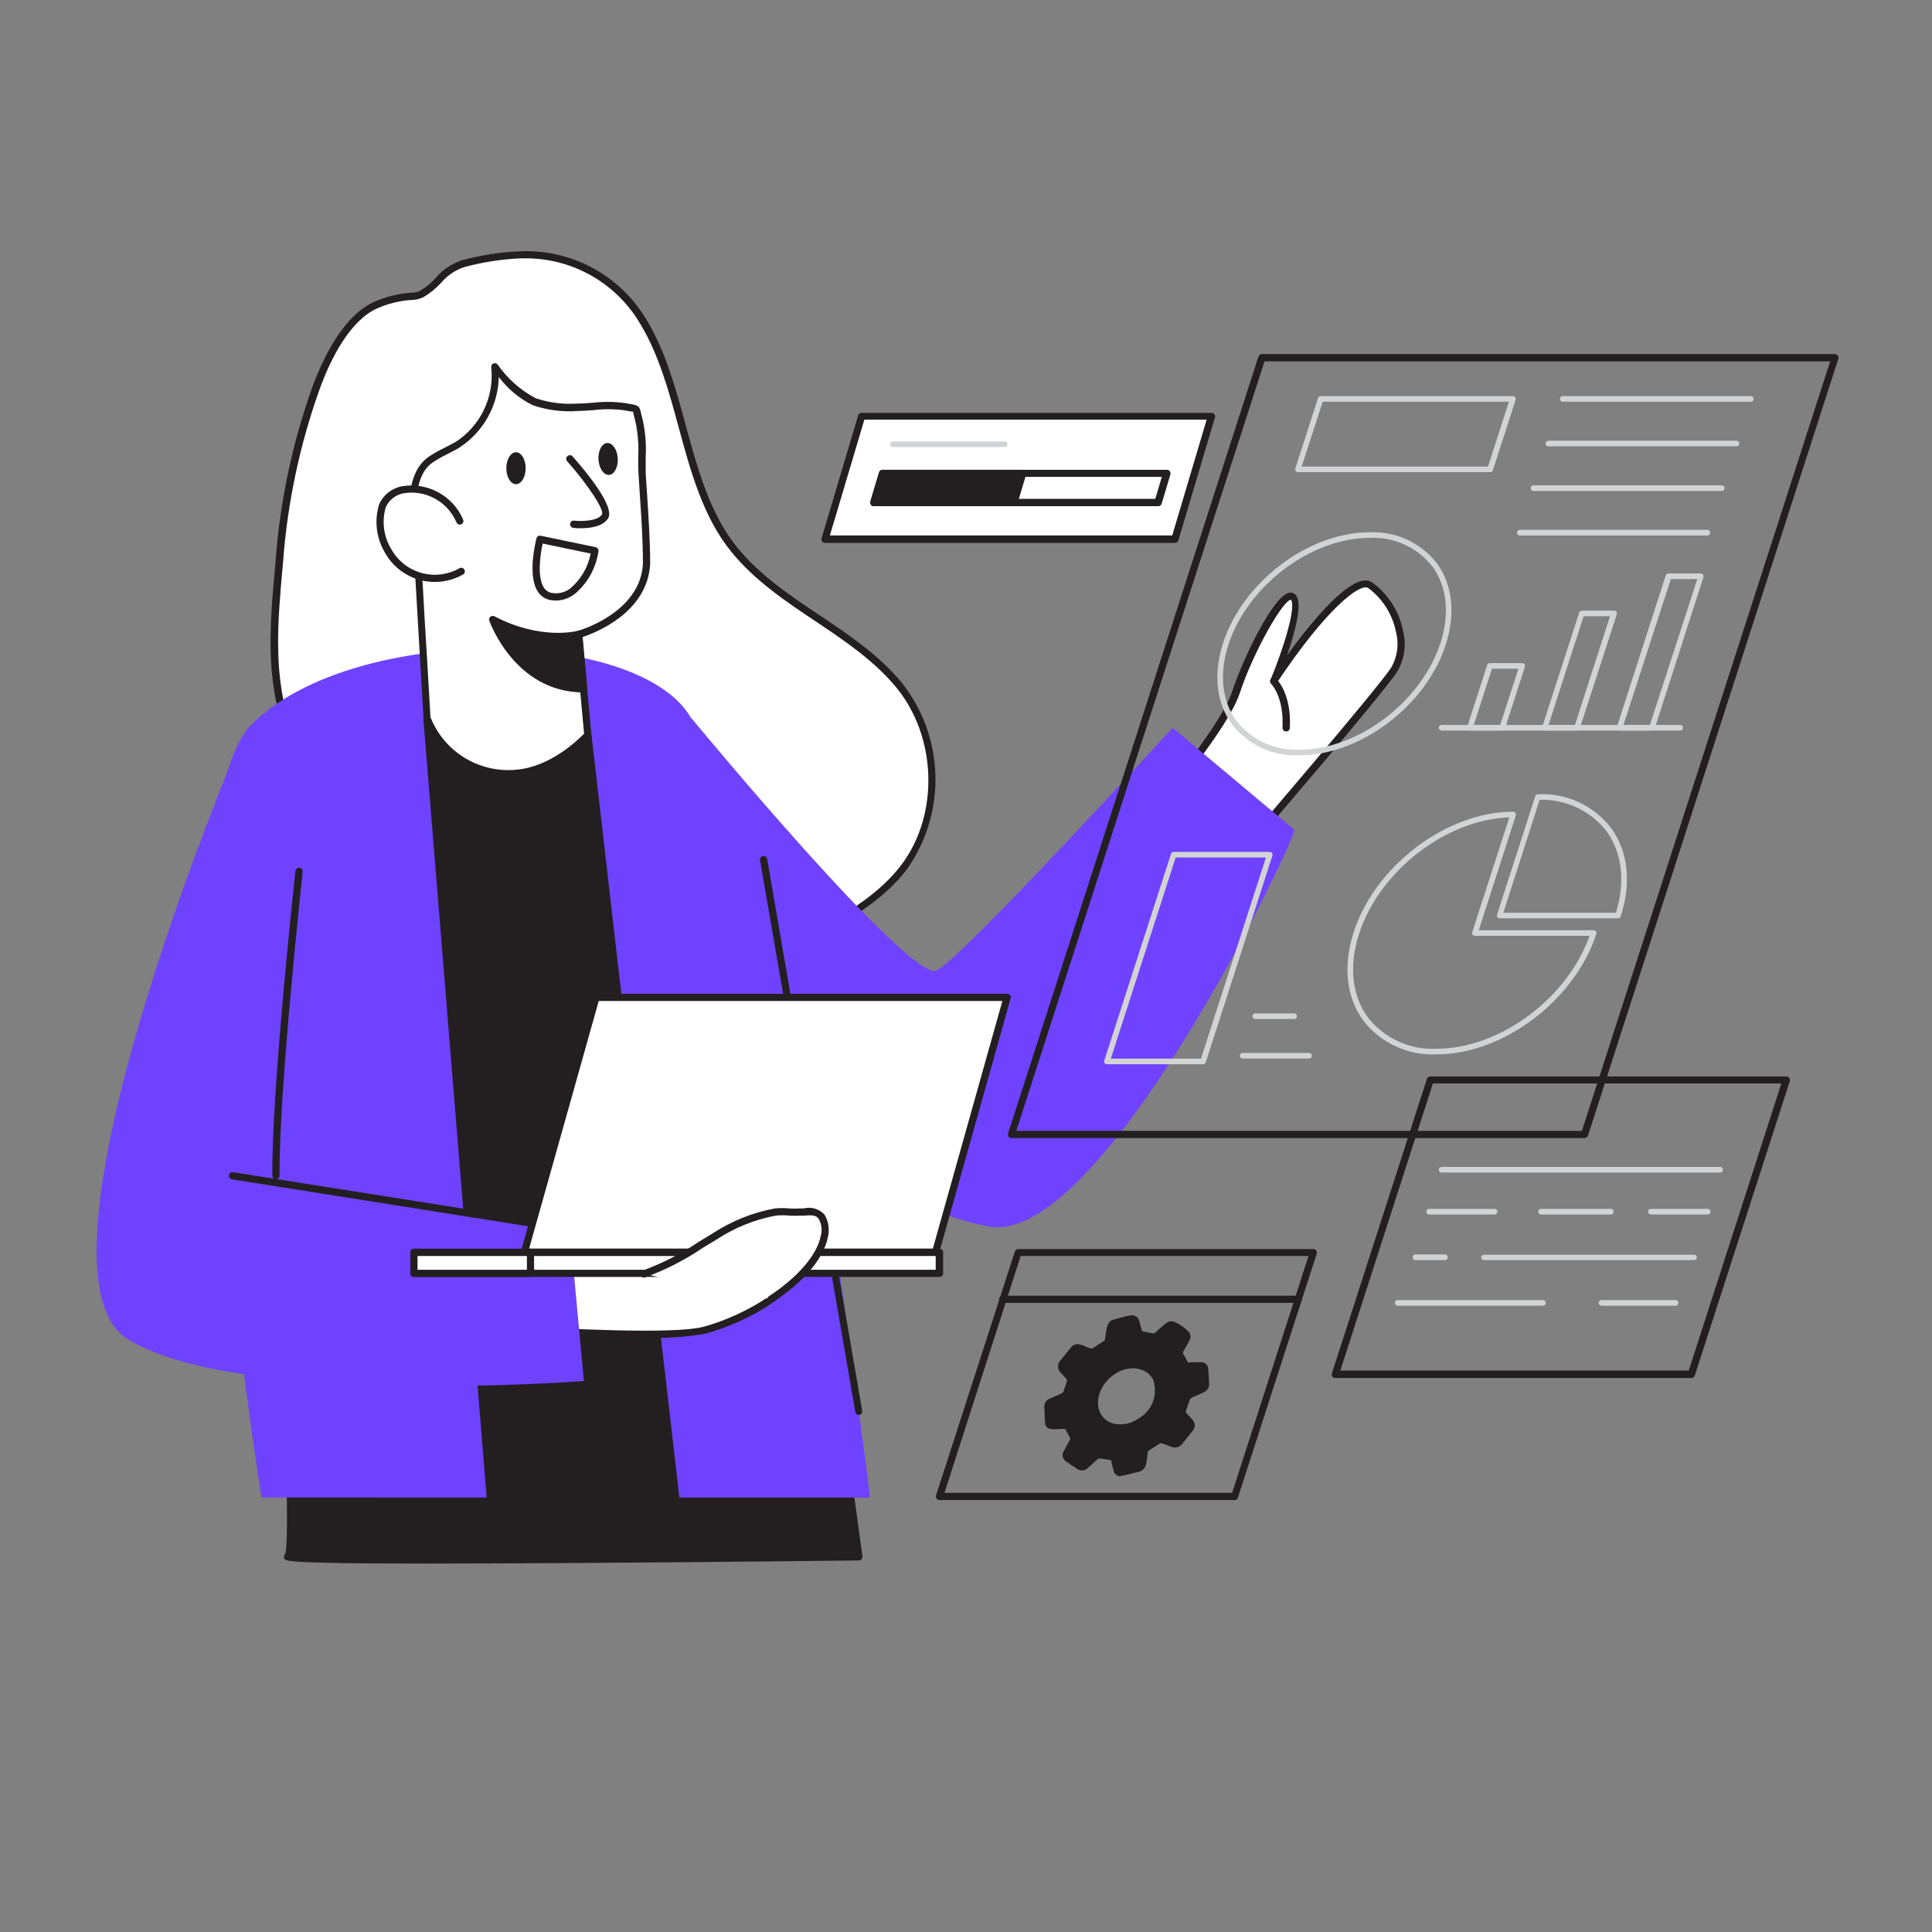 <?xml version="1.0" encoding="UTF-8"?>
<svg width="200px" height="200px" viewBox="0 0 200 200" version="1.1" xmlns="http://www.w3.org/2000/svg" xmlns:xlink="http://www.w3.org/1999/xlink">
    <rect x="0" y="0" width="200" height="200" fill="#808080" stroke="none"/>
    <title>编组 10</title>
    <g id="页面" stroke="none" stroke-width="1" fill="none" fill-rule="evenodd">
        <g id="00插画状态" transform="translate(-680, -319)">
            <g id="编组-10" transform="translate(680, 319)">
                <rect id="矩形" x="0" y="0" width="200" height="200"></rect>
                <g id="编组" transform="translate(10, 26)" fill-rule="nonzero">
                    <polygon id="路径_9643" fill="#FFFFFF" points="111.625 29.828 75.41 29.828 79.196 17.112 115.411 17.112"></polygon>
                    <path d="M111.625,30.2 L75.41,30.2 C75.292,30.2 75.181,30.145 75.11,30.051 C75.04,29.956 75.017,29.834 75.05,29.721 L78.836,17.005 C78.882,16.845 79.03,16.736 79.196,16.74 L115.411,16.74 C115.529,16.74 115.64,16.796 115.71,16.89 C115.781,16.984 115.804,17.106 115.771,17.219 L111.985,29.935 C111.939,30.095 111.791,30.204 111.625,30.2 L111.625,30.2 Z M75.909,29.431 L111.35,29.431 L114.913,17.44 L79.48,17.44 L75.909,29.431 Z" id="路径_9644" fill="#231F20"></path>
                    <polygon id="路径_9645" fill="#FFFFFF" points="109.876 26.03 110.778 23.007 81.372 23.007 80.47 26.03"></polygon>
                    <path d="M109.877,26.401 L80.471,26.401 C80.354,26.401 80.244,26.344 80.175,26.249 C80.104,26.156 80.08,26.034 80.112,25.921 L81.014,22.898 C81.062,22.74 81.209,22.632 81.374,22.633 L110.805,22.633 C110.922,22.635 111.032,22.691 111.102,22.785 C111.171,22.879 111.192,23.001 111.159,23.113 L110.257,26.136 C110.21,26.303 110.051,26.414 109.877,26.401 L109.877,26.401 Z M80.97,25.644 L109.596,25.644 L110.271,23.365 L81.655,23.365 L80.97,25.644 Z" id="路径_9646" fill="#231F20"></path>
                    <polygon id="路径_9647" fill="#231F20" points="94.959 26.03 95.861 23.007 81.372 23.007 80.47 26.03"></polygon>
                    <path d="M94.959,26.401 L80.45,26.401 C80.331,26.4 80.219,26.344 80.147,26.249 C80.077,26.155 80.056,26.033 80.09,25.921 L80.992,22.898 C81.04,22.74 81.186,22.632 81.352,22.633 L95.866,22.633 C95.984,22.633 96.095,22.688 96.166,22.783 C96.237,22.877 96.259,23 96.226,23.113 L95.324,26.136 C95.278,26.296 95.13,26.405 94.964,26.401 L94.959,26.401 Z M80.976,25.644 L94.681,25.644 L95.357,23.372 L81.651,23.372 L80.976,25.644 Z" id="路径_9648" fill="#231F20"></path>
                    <path d="M108.633,58.837 C108.633,58.837 116.584,49.731 117.922,45.654 C119.26,41.577 122.97,34.523 123.892,35.873 C124.813,37.223 121.816,44.512 121.816,44.512 C121.816,44.512 129.445,33.073 131.811,34.548 C134.178,36.023 136.172,40.656 134.26,43.427 C132.347,46.198 118.566,62.245 118.566,62.245 L108.633,58.837 Z" id="路径_9649" fill="#FFFFFF"></path>
                    <path d="M118.566,62.597 C118.526,62.604 118.486,62.604 118.446,62.597 L108.514,59.215 C108.396,59.174 108.306,59.077 108.274,58.957 C108.238,58.836 108.266,58.704 108.35,58.61 C108.432,58.522 116.27,49.51 117.563,45.554 C118.667,42.19 121.829,35.602 123.475,35.356 C123.757,35.314 124.038,35.44 124.194,35.678 C124.825,36.599 124.037,39.527 123.235,41.837 C125.759,38.36 130.08,33.047 132.013,34.265 C133.693,35.475 134.848,37.28 135.244,39.313 C135.621,40.792 135.375,42.361 134.562,43.654 C132.669,46.405 119.417,61.827 118.85,62.484 C118.775,62.559 118.672,62.6 118.566,62.597 L118.566,62.597 Z M109.277,58.666 L118.446,61.789 C120.011,59.965 132.177,45.774 133.95,43.211 C134.646,42.079 134.849,40.711 134.513,39.425 C134.152,37.599 133.124,35.973 131.629,34.863 C130.771,34.339 127.262,37.04 122.159,44.72 C122.04,44.84 121.856,44.866 121.709,44.784 C121.561,44.701 121.487,44.53 121.528,44.367 C122.752,41.42 124.216,36.901 123.642,36.087 L123.642,36.087 C122.828,36.087 119.743,41.482 118.335,45.767 C117.115,49.415 110.874,56.804 109.277,58.666 L109.277,58.666 Z" id="路径_9650" fill="#231F20"></path>
                    <path d="M77.567,125.379 L78.905,135.16 C78.905,135.16 19.052,135.867 19.765,135.16 C20.479,134.453 19.765,120.104 19.765,120.104 L77.567,125.379 Z" id="路径_9651" fill="#231F20"></path>
                    <path d="M34.31,135.859 C19.639,135.859 19.537,135.612 19.418,135.322 C19.359,135.178 19.391,135.011 19.501,134.9 C19.861,134.224 19.722,126.778 19.394,120.127 C19.389,120.019 19.43,119.915 19.508,119.84 C19.585,119.765 19.691,119.727 19.798,119.736 L77.607,125.012 C77.779,125.029 77.918,125.162 77.942,125.333 L79.279,135.114 C79.292,135.219 79.26,135.325 79.191,135.405 C79.122,135.489 79.019,135.537 78.91,135.537 C78.758,135.537 64.024,135.713 49.441,135.802 C43.172,135.835 38.235,135.859 34.31,135.859 Z M20.232,134.9 C23.949,135.285 56.435,135.051 78.477,134.793 L77.215,125.731 L20.138,120.519 C20.396,125.347 20.662,132.794 20.232,134.895 L20.232,134.9 Z" id="路径_9652" fill="#231F20"></path>
                    <path d="M56.636,7.344 C56.498,7.117 56.355,6.89 56.214,6.663 C53.494,2.529 48.8,0.132 43.858,0.353 C41.846,0.436 39.85,0.743 37.907,1.268 C35.944,1.823 35.263,3.577 33.594,4.423 C33.24,4.57 32.86,4.645 32.477,4.644 C31.254,4.743 30.056,5.044 28.931,5.534 C25.864,6.865 23.814,11.131 22.709,14.085 C20.634,19.889 19.35,25.947 18.891,32.094 C18.38,37.773 17.711,44.134 19.863,49.593 C21.934,55.037 24.967,60.064 28.817,64.435 C35.954,72.266 46.669,76.911 57.213,76.061 C63.523,75.55 69.496,73.209 75.058,70.243 C78.252,68.54 81.407,66.564 83.584,63.675 C87.659,57.942 87.401,50.192 82.953,44.743 C78.201,39.064 70.724,36.641 65.982,30.86 C60.764,24.437 60.953,14.481 56.636,7.344 Z" id="路径_9653" fill="#FFFFFF"></path>
                    <path d="M54.781,76.562 C44.778,76.396 35.286,72.114 28.542,64.724 C24.652,60.328 21.596,55.26 19.524,49.768 C17.41,44.424 17.972,38.207 18.47,32.73 L18.527,32.1 C18.98,25.919 20.269,19.829 22.359,13.995 C23.577,10.738 25.684,6.574 28.789,5.223 C29.952,4.719 31.191,4.409 32.455,4.308 L32.556,4.308 C32.852,4.306 33.145,4.248 33.42,4.138 C34.054,3.777 34.624,3.314 35.108,2.769 C35.818,1.925 36.749,1.296 37.796,0.952 C39.768,0.414 41.794,0.1 43.835,0.014 C48.907,-0.21 53.725,2.24 56.531,6.47 C56.683,6.696 56.822,6.93 56.961,7.158 L56.961,7.158 C58.923,10.414 59.97,14.288 60.992,18.034 C62.211,22.52 63.472,27.159 66.299,30.655 C68.666,33.562 71.802,35.659 74.837,37.687 C77.872,39.715 80.888,41.738 83.261,44.565 C87.789,50.165 88.047,58.091 83.892,63.974 C81.602,67.015 78.213,69.022 75.248,70.644 C68.691,74.14 62.81,76.052 57.257,76.506 C56.44,76.53 55.607,76.562 54.781,76.562 Z M44.373,0.743 L43.869,0.743 C41.887,0.834 39.921,1.143 38.007,1.665 C37.088,1.985 36.273,2.547 35.647,3.293 C35.101,3.894 34.462,4.403 33.754,4.802 C33.391,4.959 33.001,5.044 32.606,5.054 L32.497,5.054 C31.315,5.148 30.157,5.438 29.07,5.912 C26.243,7.155 24.223,11.13 23.088,14.285 C21.024,20.057 19.751,26.081 19.302,32.194 L19.245,32.825 C18.759,38.226 18.204,44.348 20.248,49.535 C22.291,54.939 25.3,59.927 29.127,64.255 C36.34,72.168 47.111,76.573 57.239,75.758 C62.685,75.317 68.472,73.43 74.908,69.985 C77.83,68.432 81.105,66.444 83.314,63.523 C87.264,58.285 86.993,50.17 82.683,45.046 C80.379,42.301 77.344,40.269 74.411,38.307 C71.331,36.25 68.151,34.123 65.709,31.126 C62.787,27.541 61.5,22.828 60.263,18.266 C59.26,14.568 58.218,10.75 56.313,7.582 L56.313,7.582 C56.181,7.356 56.042,7.134 55.897,6.914 C53.346,3.042 49.012,0.721 44.375,0.743 L44.373,0.743 Z" id="路径_9654" fill="#231F20"></path>
                    <path d="M17.065,129.019 C14.925,115.136 6.792,58.002 16.15,48.877 C26.821,38.47 56.164,38.92 61.54,48.334 C64.462,53.44 72.678,62.034 73.309,73.203 C74.205,89.049 78.925,118.865 80.055,129.031 L17.065,129.019 Z" id="路径_9655" fill="#6F42FF"></path>
                    <polygon id="路径_9656" fill="#231F20" points="40.747 129.02 34.197 48.323 50.863 50.084 59.925 129.02"></polygon>
                    <path d="M59.924,129.392 L40.757,129.392 C40.563,129.393 40.4,129.245 40.382,129.052 L33.819,48.362 C33.808,48.251 33.849,48.142 33.928,48.064 C34.008,47.987 34.118,47.95 34.229,47.964 L50.894,49.725 C51.069,49.743 51.208,49.879 51.229,50.053 L60.324,128.977 C60.338,129.082 60.306,129.188 60.236,129.267 C60.157,129.355 60.043,129.401 59.926,129.395 L59.924,129.392 Z M41.094,128.648 L59.509,128.648 L50.53,50.4 L34.609,48.712 L41.094,128.648 Z" id="路径_9657" fill="#231F20"></path>
                    <path d="M49.909,39.665 L50.856,50.084 C50.856,50.084 47.701,53.719 43.435,54.059 C36.497,54.622 34.19,48.323 34.19,48.323 C33.919,43.495 33.61,38.674 33.346,33.853 C33.17,30.565 31.403,23.807 34.546,21.604 C35.417,20.973 36.439,20.608 37.328,20.046 C40.056,18.302 41.555,15.16 41.197,11.943 C42.252,13.466 43.665,14.708 45.311,15.559 C46.754,16.043 48.279,16.235 49.798,16.121 C51.298,16.121 53.155,15.787 54.625,16.071 C56.203,16.38 55.711,16.071 56.125,17.434 C56.611,19.081 56.371,21.321 56.479,23.037 C56.666,26.141 56.939,29.265 56.939,32.376 C56.649,37.848 49.909,39.665 49.909,39.665 Z" id="路径_9658" fill="#FFFFFF"></path>
                    <path d="M42.583,54.469 C36.102,54.469 33.868,48.513 33.843,48.449 C33.837,48.413 33.837,48.377 33.843,48.342 C33.717,46.165 33.591,43.994 33.458,41.817 C33.302,39.175 33.149,36.527 32.998,33.873 C32.958,33.059 32.874,32.248 32.745,31.444 C32.297,27.954 31.691,23.171 34.361,21.297 C34.872,20.953 35.408,20.648 35.963,20.382 C36.367,20.174 36.784,19.965 37.162,19.751 C39.754,18.078 41.182,15.087 40.854,12.02 C40.833,11.855 40.923,11.696 41.075,11.629 C41.229,11.561 41.41,11.605 41.517,11.736 C42.536,13.206 43.896,14.407 45.48,15.238 C46.881,15.697 48.357,15.879 49.828,15.774 C50.308,15.774 50.819,15.73 51.36,15.693 C52.479,15.562 53.609,15.575 54.724,15.73 L55.297,15.832 C56.048,15.964 56.206,16.046 56.345,16.703 C56.387,16.915 56.439,17.126 56.502,17.334 C56.802,18.628 56.917,19.958 56.843,21.284 L56.843,23.026 C56.887,23.758 56.936,24.489 56.988,25.222 C57.14,27.566 57.304,29.992 57.304,32.384 C57.023,37.432 51.625,39.51 50.293,39.956 L51.221,50.052 C51.231,50.154 51.199,50.256 51.133,50.333 C51,50.485 47.814,54.084 43.459,54.435 C43.166,54.458 42.873,54.469 42.583,54.469 Z M34.562,48.241 C35.973,51.815 39.57,54.032 43.396,53.686 C47.025,53.396 49.884,50.531 50.464,49.951 L49.517,39.696 C49.504,39.515 49.622,39.35 49.798,39.305 C49.861,39.305 56.279,37.488 56.557,32.367 C56.557,30.023 56.399,27.615 56.241,25.281 C56.19,24.543 56.147,23.811 56.102,23.078 C56.064,22.516 56.07,21.923 56.07,21.297 C56.137,20.043 56.033,18.787 55.761,17.561 C55.689,17.327 55.63,17.089 55.584,16.848 C55.57,16.769 55.551,16.691 55.527,16.614 C55.397,16.609 55.268,16.592 55.142,16.564 L54.548,16.463 C53.501,16.33 52.441,16.33 51.393,16.463 C50.838,16.5 50.314,16.538 49.815,16.544 C48.245,16.663 46.668,16.463 45.177,15.957 C43.782,15.275 42.568,14.271 41.637,13.029 C41.565,15.994 40.032,18.732 37.541,20.342 C37.131,20.595 36.697,20.811 36.279,21.024 C35.756,21.278 35.25,21.567 34.765,21.888 C32.468,23.504 33.043,28.029 33.459,31.358 C33.579,32.273 33.686,33.14 33.724,33.845 C33.863,36.487 34.016,39.133 34.185,41.783 C34.315,43.935 34.441,46.087 34.562,48.241 L34.562,48.241 Z" id="路径_9659" fill="#231F20"></path>
                    <path d="M37.604,27.933 C36.601,25.596 34.118,24.262 31.616,24.715 C28.643,25.479 29.009,28.899 30.171,31.025 C30.885,32.32 32.087,33.274 33.51,33.676 C34.933,34.078 36.457,33.894 37.743,33.165" id="路径_9660" fill="#FFFFFF"></path>
                    <path d="M35.005,34.245 C32.855,34.244 30.875,33.074 29.837,31.191 C28.947,29.684 28.734,27.872 29.25,26.2 C29.669,25.257 30.513,24.573 31.522,24.357 C34.21,23.854 36.886,25.29 37.952,27.808 C37.997,27.935 37.971,28.075 37.884,28.178 C37.797,28.28 37.663,28.328 37.531,28.304 C37.399,28.28 37.29,28.187 37.245,28.061 C36.32,25.896 34.021,24.657 31.705,25.076 C30.925,25.244 30.27,25.77 29.938,26.496 C29.507,27.953 29.708,29.524 30.493,30.825 C31.158,32.035 32.28,32.928 33.608,33.304 C34.937,33.68 36.361,33.508 37.561,32.826 C37.646,32.774 37.75,32.759 37.846,32.785 C37.943,32.812 38.024,32.876 38.072,32.964 C38.174,33.144 38.112,33.372 37.933,33.475 C37.039,33.978 36.031,34.244 35.005,34.245 L35.005,34.245 Z" id="路径_9661" fill="#231F20"></path>
                    <path d="M48.963,21.524 C48.963,21.524 53.329,26.446 52.598,27.5 C51.867,28.554 49.367,28.27 49.367,28.27" id="路径_9662" fill="#FFFFFF"></path>
                    <path d="M50.168,28.679 C49.894,28.696 49.619,28.683 49.347,28.642 C49.142,28.618 48.995,28.431 49.019,28.226 C49.029,28.126 49.078,28.034 49.157,27.972 C49.236,27.91 49.336,27.883 49.436,27.898 C50.023,27.967 51.821,27.999 52.313,27.267 C52.609,26.837 50.894,24.206 48.71,21.745 C48.621,21.644 48.592,21.504 48.635,21.377 C48.677,21.249 48.784,21.154 48.916,21.127 C49.047,21.1 49.183,21.146 49.272,21.246 C50.641,22.792 53.747,26.515 52.929,27.689 C52.364,28.535 51.045,28.679 50.168,28.679 Z" id="路径_9663" fill="#231F20"></path>
                    <path d="M49.909,39.665 C49.909,39.665 46.015,40.77 41.002,38.132 C41.002,38.132 43.45,45.295 50.417,45.307 L49.909,39.665 Z" id="路径_9664" fill="#231F20"></path>
                    <path d="M50.421,45.68 L50.421,45.68 C43.272,45.68 40.677,38.328 40.653,38.252 C40.602,38.107 40.647,37.946 40.767,37.848 C40.882,37.748 41.047,37.728 41.183,37.798 C45.997,40.322 49.765,39.318 49.803,39.306 C49.911,39.275 50.027,39.294 50.119,39.357 C50.214,39.421 50.274,39.524 50.283,39.638 L50.794,45.273 C50.804,45.379 50.769,45.483 50.697,45.561 C50.626,45.639 50.525,45.683 50.419,45.683 L50.421,45.68 Z M41.759,38.896 C42.656,40.719 45.148,44.682 50.01,44.903 L49.575,40.1 C46.908,40.49 44.185,40.071 41.759,38.896 Z" id="路径_9665" fill="#231F20"></path>
                    <ellipse id="椭圆_140" fill="#231F20" cx="43.416" cy="22.47" rx="1" ry="1.653"></ellipse>
                    <ellipse id="椭圆_141" fill="#231F20" transform="translate(52.951, 21.511) rotate(-3.22) translate(-52.951, -21.511) " cx="52.951" cy="21.511" rx="1" ry="1.653"></ellipse>
                    <path d="M47.568,36.17 C47.376,36.169 47.184,36.152 46.994,36.119 C46.437,36.025 45.949,35.694 45.656,35.211 C44.558,33.475 45.499,29.885 45.536,29.727 C45.59,29.535 45.783,29.419 45.978,29.461 L51.657,30.642 C51.849,30.682 51.979,30.863 51.953,31.058 C51.709,32.779 50.841,34.351 49.515,35.475 C48.959,35.913 48.275,36.157 47.568,36.17 Z M46.179,30.27 C45.921,31.412 45.599,33.721 46.286,34.807 C46.467,35.115 46.777,35.325 47.13,35.381 C47.813,35.501 48.515,35.324 49.061,34.895 C50.143,33.97 50.878,32.703 51.143,31.304 L46.179,30.27 Z" id="路径_9666" fill="#231F20"></path>
                    <path d="M86.976,74.454 C89.702,73.091 111.385,49.339 111.385,49.339 L124.005,59.912 C123.778,61.647 103.964,103.081 92.365,100.967 C80.766,98.852 55.879,84.005 55.879,84.005 L61.558,48.326 C61.558,48.326 84.244,75.817 86.976,74.454 Z" id="路径_9667" fill="#6F42FF"></path>
                    <path d="M78.905,120.476 C78.725,120.475 78.571,120.345 78.54,120.167 L68.677,63.033 C68.656,62.836 68.791,62.656 68.986,62.623 C69.182,62.589 69.37,62.714 69.415,62.907 L79.253,120.04 C79.272,120.138 79.25,120.238 79.193,120.319 C79.136,120.4 79.048,120.455 78.95,120.47 L78.905,120.476 Z" id="路径_9668" fill="#231F20"></path>
                    <path d="M45.903,103.896 C45.947,103.536 48.824,103.138 49.235,103.018 C50.693,102.589 52.219,102.311 53.709,102.008 C56.636,101.271 59.653,100.95 62.67,101.056 C67.875,101.525 61.484,104.842 61.484,104.842 C61.484,104.842 73.562,101.763 72.843,104.842 C72.124,107.921 66.444,110.768 62.891,111.714 C59.339,112.66 44.889,111.714 44.889,111.714 L45.903,103.896 Z" id="路径_9669" fill="#FFFFFF"></path>
                    <path d="M56.611,112.494 C51.424,112.494 45.252,112.096 44.874,112.071 C44.772,112.063 44.677,112.015 44.609,111.939 C44.546,111.859 44.516,111.758 44.527,111.657 C44.527,111.657 45.524,103.896 45.53,103.839 L45.53,103.839 C45.588,103.404 46.104,103.208 48.42,102.798 C48.761,102.735 49.051,102.684 49.134,102.653 C50.396,102.287 51.715,102.022 52.989,101.769 L53.796,101.605 C56.706,100.874 59.706,100.562 62.704,100.678 C63.641,100.766 64.899,100.981 65.07,101.845 C65.209,102.552 64.439,103.329 63.607,103.965 C66.607,103.334 71.633,102.507 72.908,103.757 C73.22,104.058 73.339,104.508 73.217,104.924 C72.467,108.174 66.793,111.058 62.997,112.068 C60.888,112.426 58.749,112.568 56.611,112.494 Z M45.316,111.352 C47.66,111.497 59.678,112.172 62.808,111.352 C66.455,110.38 71.844,107.566 72.487,104.758 C72.551,104.594 72.509,104.409 72.381,104.289 C71.295,103.223 65.174,104.289 61.571,105.204 C61.388,105.246 61.202,105.146 61.136,104.97 C61.067,104.794 61.143,104.595 61.312,104.51 C62.852,103.708 64.467,102.509 64.335,101.986 C64.298,101.79 63.831,101.526 62.631,101.418 C59.706,101.31 56.78,101.618 53.942,102.333 L53.134,102.497 C51.872,102.743 50.572,103.001 49.348,103.368 C49.235,103.4 48.932,103.456 48.56,103.525 C47.782,103.644 47.014,103.821 46.263,104.055 C46.143,104.915 45.505,109.906 45.316,111.351 L45.316,111.352 Z" id="路径_9670" fill="#231F20"></path>
                    <path d="M14.609,51.239 C14.364,51.87 -8.228,105.602 3.25,112.652 C14.728,119.702 50.445,116.965 50.445,116.965 L48.962,101.038 L20.283,97.191 L14.609,51.239 Z" id="路径_9671" fill="#6F42FF"></path>
                    <path d="M47.7,101.412 L47.634,101.412 L13.988,96.08 C13.798,96.033 13.676,95.848 13.708,95.656 C13.739,95.463 13.913,95.327 14.108,95.342 L47.754,100.674 C47.955,100.708 48.093,100.896 48.064,101.097 C48.039,101.278 47.883,101.413 47.7,101.412 Z" id="路径_9672" fill="#231F20"></path>
                    <path d="M18.573,96.087 C18.365,96.087 18.197,95.919 18.197,95.712 C18.104,86.814 20.557,64.406 20.583,64.16 C20.612,63.958 20.795,63.814 20.999,63.832 C21.202,63.857 21.348,64.039 21.327,64.242 C21.327,64.469 18.854,86.832 18.942,95.686 C18.944,95.785 18.907,95.88 18.838,95.951 C18.769,96.021 18.675,96.061 18.576,96.061 L18.573,96.087 Z" id="路径_9673" fill="#231F20"></path>
                    <polygon id="路径_9674" fill="#FFFFFF" points="86.85 103.646 44.283 103.646 51.697 77.25 94.264 77.25"></polygon>
                    <path d="M86.824,104.019 L44.281,104.019 C44.165,104.017 44.056,103.964 43.984,103.873 C43.913,103.78 43.89,103.658 43.922,103.545 L51.343,77.149 C51.388,76.991 51.532,76.881 51.696,76.878 L94.263,76.878 C94.38,76.88 94.49,76.936 94.56,77.03 C94.63,77.121 94.653,77.24 94.622,77.351 L87.201,103.748 C87.154,103.914 86.999,104.025 86.826,104.019 L86.824,104.019 Z M44.772,103.261 L86.566,103.261 L93.765,77.622 L51.981,77.622 L44.772,103.261 Z" id="路径_9675" fill="#231F20"></path>
                    <rect id="矩形_3303" fill="#FFFFFF" x="32.853" y="103.646" width="54.407" height="2.171"></rect>
                    <path d="M87.26,106.189 L32.852,106.189 C32.752,106.192 32.655,106.153 32.584,106.082 C32.513,106.011 32.475,105.914 32.477,105.814 L32.477,103.644 C32.475,103.543 32.513,103.446 32.584,103.376 C32.655,103.305 32.752,103.266 32.852,103.269 L87.259,103.269 C87.467,103.269 87.634,103.436 87.634,103.644 L87.634,105.814 C87.634,106.021 87.467,106.189 87.26,106.189 L87.26,106.189 Z M33.225,105.445 L86.863,105.445 L86.863,104.019 L33.224,104.019 L33.225,105.445 Z" id="路径_9676" fill="#231F20"></path>
                    <rect id="矩形_3304" fill="#FFFFFF" x="32.853" y="103.646" width="12.059" height="2.171"></rect>
                    <path d="M44.912,106.189 L32.852,106.189 C32.752,106.192 32.655,106.153 32.584,106.082 C32.513,106.011 32.475,105.914 32.477,105.814 L32.477,103.644 C32.475,103.543 32.513,103.446 32.584,103.376 C32.655,103.305 32.752,103.266 32.852,103.269 L44.912,103.269 C45.012,103.266 45.109,103.305 45.18,103.376 C45.251,103.446 45.289,103.543 45.287,103.644 L45.287,105.814 C45.289,105.914 45.251,106.011 45.18,106.082 C45.109,106.153 45.012,106.192 44.912,106.189 L44.912,106.189 Z M33.225,105.445 L44.546,105.445 L44.546,104.019 L33.224,104.019 L33.225,105.445 Z" id="路径_9677" fill="#231F20"></path>
                    <path d="M56.649,105.892 C59.293,105.048 61.596,103.424 63.982,102.005 C65.878,100.752 68.006,99.894 70.241,99.481 C71.082,99.436 71.924,99.436 72.765,99.481 C73.503,99.481 74.538,99.184 75.043,99.922 C76.021,101.342 75.277,104.876 69.787,108.485" id="路径_9678" fill="#FFFFFF"></path>
                    <path d="M69.787,108.877 C69.626,108.871 69.487,108.763 69.442,108.609 C69.396,108.455 69.454,108.288 69.586,108.196 C72.615,106.201 74.577,103.917 74.968,101.93 C75.133,101.331 75.048,100.692 74.735,100.157 C74.47,99.766 73.946,99.782 73.235,99.841 L72.788,99.841 C72.428,99.86 72.068,99.86 71.708,99.841 C71.238,99.793 70.765,99.793 70.294,99.841 C68.113,100.253 66.034,101.093 64.179,102.314 C63.687,102.605 63.195,102.908 62.703,103.21 C60.854,104.459 58.859,105.476 56.763,106.239 C56.566,106.3 56.356,106.19 56.294,105.993 C56.233,105.798 56.339,105.589 56.534,105.524 C58.572,104.778 60.511,103.787 62.308,102.571 L63.791,101.669 C65.733,100.401 67.905,99.529 70.184,99.101 C70.704,99.047 71.228,99.047 71.749,99.101 C72.083,99.12 72.418,99.12 72.752,99.101 L73.162,99.101 C73.952,98.889 74.794,99.132 75.351,99.732 C75.776,100.435 75.901,101.28 75.698,102.076 C75.446,103.338 74.373,105.938 69.987,108.815 C69.928,108.856 69.859,108.878 69.787,108.877 L69.787,108.877 Z" id="路径_9679" fill="#231F20"></path>
                    <path d="M154.03,91.814 L94.712,91.814 C94.593,91.817 94.479,91.76 94.409,91.663 C94.339,91.567 94.32,91.441 94.359,91.328 L120.27,10.922 C120.317,10.766 120.46,10.659 120.623,10.657 L179.94,10.657 C180.061,10.657 180.175,10.715 180.243,10.814 C180.312,10.911 180.333,11.035 180.301,11.149 L154.39,91.555 C154.339,91.711 154.193,91.815 154.03,91.814 Z M95.205,91.069 L153.758,91.069 L179.46,11.408 L120.901,11.408 L95.205,91.069 Z" id="路径_9680" fill="#231F20"></path>
                    <path d="M144.249,22.88 L124.365,22.88 C124.272,22.881 124.185,22.836 124.132,22.76 C124.073,22.687 124.057,22.59 124.088,22.502 L126.441,15.207 C126.48,15.085 126.594,15.003 126.722,15.005 L146.619,15.005 C146.712,15.005 146.799,15.049 146.852,15.126 C146.908,15.202 146.924,15.3 146.897,15.391 L144.543,22.679 C144.503,22.804 144.384,22.887 144.253,22.88 L144.249,22.88 Z M124.747,22.3 L144.038,22.3 L146.202,15.586 L126.928,15.586 L124.747,22.3 Z" id="路径_9681" fill="#D1D3D4"></path>
                    <path d="M171.251,15.586 L151.771,15.586 C151.694,15.586 151.62,15.555 151.566,15.501 C151.511,15.446 151.481,15.372 151.481,15.295 C151.484,15.136 151.612,15.008 151.771,15.005 L171.251,15.005 C171.411,15.005 171.542,15.135 171.542,15.295 C171.544,15.373 171.514,15.449 171.459,15.504 C171.404,15.559 171.329,15.589 171.251,15.586 L171.251,15.586 Z" id="路径_9682" fill="#D1D3D4"></path>
                    <path d="M169.762,20.204 L150.282,20.204 C150.204,20.207 150.129,20.177 150.074,20.122 C150.019,20.067 149.989,19.992 149.991,19.914 C149.991,19.837 150.022,19.763 150.077,19.708 C150.131,19.654 150.205,19.623 150.282,19.623 L169.762,19.623 C169.922,19.624 170.052,19.754 170.052,19.914 C170.054,19.992 170.025,20.067 169.97,20.122 C169.915,20.177 169.84,20.207 169.762,20.204 L169.762,20.204 Z" id="路径_9683" fill="#D1D3D4"></path>
                    <path d="M168.272,24.826 L148.792,24.826 C148.678,24.842 148.565,24.79 148.502,24.692 C148.44,24.595 148.44,24.47 148.502,24.373 C148.565,24.275 148.678,24.223 148.792,24.239 L168.272,24.239 C168.419,24.259 168.528,24.385 168.528,24.532 C168.528,24.68 168.419,24.806 168.272,24.826 Z" id="路径_9684" fill="#D1D3D4"></path>
                    <path d="M166.783,29.434 L147.298,29.434 C147.151,29.414 147.042,29.289 147.042,29.141 C147.042,28.993 147.151,28.868 147.298,28.847 L166.784,28.847 C166.931,28.868 167.04,28.993 167.04,29.141 C167.04,29.289 166.931,29.414 166.784,29.434 L166.783,29.434 Z" id="路径_9685" fill="#D1D3D4"></path>
                    <path d="M145.511,49.624 L142.166,49.624 C142.075,49.625 141.988,49.583 141.933,49.51 C141.874,49.435 141.858,49.335 141.889,49.245 L143.952,42.846 C143.991,42.724 144.105,42.642 144.233,42.644 L147.577,42.644 C147.67,42.643 147.757,42.688 147.811,42.764 C147.866,42.838 147.882,42.935 147.855,43.023 L145.792,49.428 C145.754,49.549 145.638,49.63 145.511,49.624 L145.511,49.624 Z M142.564,49.043 L145.296,49.043 L147.189,43.225 L144.45,43.225 L142.564,49.043 Z" id="路径_9686" fill="#D1D3D4"></path>
                    <path d="M153.248,49.623 L149.929,49.623 C149.838,49.621 149.753,49.579 149.695,49.509 C149.64,49.433 149.624,49.334 149.651,49.244 L153.476,37.412 C153.511,37.292 153.622,37.21 153.747,37.211 L157.101,37.211 C157.194,37.212 157.28,37.257 157.335,37.331 C157.388,37.406 157.402,37.502 157.372,37.59 L153.528,49.434 C153.487,49.552 153.373,49.629 153.248,49.623 Z M150.308,49.042 L153.04,49.042 L156.668,37.791 L153.936,37.791 L150.308,49.042 Z" id="路径_9687" fill="#D1D3D4"></path>
                    <path d="M161.008,49.624 L157.664,49.624 C157.573,49.625 157.486,49.583 157.431,49.51 C157.375,49.433 157.359,49.335 157.386,49.245 L162.437,33.563 C162.477,33.442 162.591,33.36 162.719,33.362 L166.063,33.362 C166.156,33.361 166.243,33.406 166.297,33.482 C166.352,33.556 166.368,33.652 166.341,33.741 L161.293,49.428 C161.254,49.55 161.137,49.631 161.008,49.624 Z M158.062,49.043 L160.8,49.043 L165.704,33.948 L162.965,33.948 L158.062,49.043 Z" id="路径_9688" fill="#D1D3D4"></path>
                    <path d="M163.924,49.625 L139.235,49.625 C139.157,49.626 139.082,49.596 139.026,49.541 C138.971,49.487 138.939,49.412 138.939,49.334 C138.942,49.173 139.074,49.043 139.235,49.043 L163.928,49.043 C164.089,49.043 164.219,49.173 164.219,49.334 C164.221,49.412 164.192,49.487 164.137,49.542 C164.081,49.597 164.006,49.627 163.928,49.625 L163.924,49.625 Z" id="路径_9689" fill="#D1D3D4"></path>
                    <path d="M114.54,84.172 L104.589,84.172 C104.496,84.173 104.409,84.129 104.356,84.052 C104.3,83.976 104.284,83.878 104.312,83.787 L111.222,62.389 C111.257,62.269 111.368,62.187 111.493,62.188 L121.444,62.188 C121.537,62.187 121.625,62.231 121.678,62.308 C121.733,62.382 121.749,62.478 121.722,62.566 L114.818,83.971 C114.779,84.092 114.667,84.173 114.54,84.172 Z M104.992,83.592 L114.325,83.592 L121.046,62.768 L111.706,62.768 L104.992,83.592 Z" id="路径_9690" fill="#D1D3D4"></path>
                    <path d="M138.728,83.15 C135.775,83.287 132.94,81.981 131.124,79.649 C129.363,77.231 129.01,73.969 130.133,70.498 L130.133,70.498 C132.354,63.62 139.757,58.028 146.641,58.028 C146.732,58.027 146.818,58.069 146.874,58.142 C146.929,58.218 146.946,58.317 146.918,58.407 L143.081,70.296 L154.977,70.296 C155.07,70.295 155.157,70.34 155.21,70.416 C155.269,70.489 155.285,70.587 155.254,70.675 C153.008,77.553 145.607,83.15 138.728,83.15 Z M130.689,70.675 C129.623,73.975 129.945,77.042 131.591,79.307 C133.297,81.491 135.961,82.706 138.728,82.564 C145.246,82.564 152.258,77.358 154.548,70.877 L142.684,70.877 C142.591,70.878 142.504,70.833 142.45,70.757 C142.392,70.684 142.376,70.587 142.406,70.498 L146.243,58.616 C139.706,58.824 132.796,64.156 130.688,70.675 L130.689,70.675 Z" id="路径_9691" fill="#D1D3D4"></path>
                    <path d="M157.499,69.066 L145.245,69.066 C145.152,69.064 145.066,69.02 145.011,68.946 C144.958,68.87 144.944,68.774 144.974,68.687 L148.93,56.419 C148.969,56.298 149.084,56.216 149.212,56.218 C152.156,56.077 154.984,57.385 156.784,59.72 C158.544,62.137 158.898,65.399 157.775,68.87 C157.737,68.989 157.624,69.069 157.499,69.066 L157.499,69.066 Z M145.629,68.485 L157.284,68.485 C158.275,65.261 157.915,62.276 156.319,60.061 C154.66,57.927 152.082,56.715 149.38,56.798 L145.629,68.485 Z" id="路径_9692" fill="#D1D3D4"></path>
                    <path d="M125.507,83.579 L118.642,83.579 C118.481,83.579 118.351,83.449 118.351,83.288 C118.349,83.21 118.378,83.135 118.433,83.08 C118.489,83.025 118.564,82.995 118.642,82.998 L125.508,82.998 C125.586,82.995 125.661,83.025 125.716,83.08 C125.772,83.135 125.801,83.21 125.799,83.288 C125.799,83.449 125.669,83.579 125.508,83.579 L125.507,83.579 Z" id="路径_9693" fill="#D1D3D4"></path>
                    <path d="M123.987,79.49 L119.961,79.49 C119.854,79.496 119.751,79.442 119.696,79.35 C119.64,79.258 119.64,79.142 119.696,79.05 C119.751,78.957 119.854,78.904 119.961,78.91 L123.987,78.91 C124.141,78.918 124.261,79.046 124.261,79.2 C124.261,79.354 124.141,79.481 123.987,79.49 L123.987,79.49 Z" id="路径_9694" fill="#D1D3D4"></path>
                    <path d="M124.51,52.192 C121.795,52.321 119.188,51.118 117.525,48.967 C115.903,46.746 115.582,43.762 116.617,40.556 C118.655,34.246 125.451,29.103 131.762,29.103 C134.478,28.971 137.087,30.172 138.753,32.321 C140.369,34.542 140.691,37.533 139.662,40.732 L139.662,40.732 C137.636,47.049 130.834,52.192 124.51,52.192 Z M131.774,29.684 C125.684,29.684 119.153,34.644 117.165,40.733 C116.194,43.756 116.484,46.558 117.992,48.628 C119.558,50.613 121.985,51.722 124.51,51.607 C130.6,51.607 137.131,46.653 139.119,40.557 L139.119,40.557 C140.097,37.534 139.801,34.733 138.292,32.662 C136.735,30.666 134.303,29.554 131.774,29.684 Z" id="路径_9695" fill="#D1D3D4"></path>
                    <path d="M165.073,116.652 L128.234,116.652 C128.114,116.653 128.002,116.596 127.931,116.5 C127.861,116.403 127.843,116.279 127.88,116.165 L137.712,85.693 C137.759,85.538 137.903,85.433 138.065,85.434 L174.924,85.434 C175.044,85.435 175.156,85.493 175.226,85.591 C175.296,85.688 175.315,85.813 175.278,85.927 L165.446,116.393 C165.397,116.556 165.242,116.663 165.073,116.652 L165.073,116.652 Z M128.75,115.882 L164.82,115.882 L174.405,86.16 L138.334,86.16 L128.75,115.882 Z" id="路径_9696" fill="#231F20"></path>
                    <path d="M117.821,129.285 L87.26,129.285 C87.141,129.286 87.029,129.229 86.958,129.133 C86.883,129.039 86.861,128.913 86.9,128.799 L95.057,103.557 C95.107,103.404 95.25,103.3 95.411,103.299 L125.953,103.299 C126.073,103.298 126.185,103.354 126.256,103.45 C126.326,103.547 126.344,103.671 126.307,103.784 L118.15,129.025 C118.107,129.174 117.975,129.278 117.821,129.285 L117.821,129.285 Z M87.77,128.541 L117.551,128.541 L125.457,104.019 L95.66,104.019 L87.77,128.541 Z" id="路径_9697" fill="#231F20"></path>
                    <path d="M124.365,108.877 L93.842,108.877 C93.698,108.895 93.557,108.828 93.48,108.706 C93.402,108.583 93.402,108.427 93.48,108.304 C93.557,108.182 93.698,108.115 93.842,108.133 L124.365,108.133 C124.509,108.115 124.65,108.182 124.728,108.304 C124.805,108.427 124.805,108.583 124.728,108.706 C124.65,108.828 124.509,108.895 124.365,108.877 L124.365,108.877 Z" id="路径_9698" fill="#231F20"></path>
                    <path d="M168.064,95.38 L139.235,95.38 C139.157,95.381 139.082,95.351 139.026,95.296 C138.971,95.242 138.939,95.167 138.939,95.089 C138.942,94.928 139.074,94.798 139.235,94.798 L168.068,94.798 C168.227,94.801 168.355,94.93 168.358,95.089 C168.358,95.167 168.327,95.241 168.272,95.296 C168.217,95.35 168.142,95.381 168.064,95.38 Z" id="路径_9699" fill="#D1D3D4"></path>
                    <path d="M166.783,99.721 L160.896,99.721 C160.735,99.721 160.605,99.591 160.605,99.43 C160.608,99.271 160.737,99.142 160.896,99.139 L166.783,99.139 C166.942,99.142 167.071,99.271 167.074,99.43 C167.074,99.591 166.944,99.721 166.783,99.721 L166.783,99.721 Z" id="路径_9700" fill="#D1D3D4"></path>
                    <path d="M156.75,99.721 L149.525,99.721 C149.364,99.721 149.234,99.591 149.234,99.43 C149.237,99.271 149.365,99.142 149.525,99.139 L156.75,99.139 C156.91,99.139 157.04,99.27 157.04,99.43 C157.043,99.508 157.013,99.583 156.958,99.638 C156.903,99.694 156.828,99.723 156.75,99.721 L156.75,99.721 Z" id="路径_9701" fill="#D1D3D4"></path>
                    <path d="M144.728,99.721 L137.939,99.721 C137.778,99.721 137.648,99.591 137.648,99.43 C137.651,99.271 137.779,99.142 137.939,99.139 L144.722,99.139 C144.882,99.142 145.01,99.271 145.013,99.43 C145.013,99.588 144.886,99.718 144.728,99.721 L144.728,99.721 Z" id="路径_9702" fill="#D1D3D4"></path>
                    <path d="M165.364,104.442 L143.619,104.442 C143.541,104.444 143.465,104.414 143.41,104.359 C143.355,104.304 143.325,104.229 143.328,104.151 C143.344,104.003 143.47,103.891 143.619,103.892 L165.377,103.892 C165.536,103.895 165.664,104.023 165.667,104.183 C165.651,104.336 165.517,104.449 165.364,104.442 L165.364,104.442 Z" id="路径_9703" fill="#D1D3D4"></path>
                    <path d="M139.58,104.442 L136.532,104.442 C136.454,104.444 136.379,104.414 136.324,104.359 C136.269,104.304 136.239,104.229 136.242,104.151 C136.242,103.99 136.372,103.86 136.532,103.86 L139.58,103.86 C139.74,103.863 139.868,103.992 139.871,104.151 C139.871,104.311 139.741,104.442 139.58,104.442 L139.58,104.442 Z" id="路径_9704" fill="#D1D3D4"></path>
                    <path d="M163.489,109.168 L155.747,109.168 C155.6,109.148 155.491,109.022 155.491,108.875 C155.491,108.727 155.6,108.601 155.747,108.581 L163.489,108.581 C163.636,108.601 163.745,108.727 163.745,108.875 C163.745,109.022 163.636,109.148 163.489,109.168 Z" id="路径_9705" fill="#D1D3D4"></path>
                    <path d="M149.765,109.168 L134.658,109.168 C134.512,109.148 134.402,109.022 134.402,108.875 C134.402,108.727 134.512,108.601 134.658,108.581 L149.765,108.581 C149.911,108.601 150.02,108.727 150.02,108.875 C150.02,109.022 149.911,109.148 149.765,109.168 Z" id="路径_9706" fill="#D1D3D4"></path>
                    <path d="M123.116,49.718 L123.116,49.718 C122.911,49.701 122.755,49.526 122.763,49.321 C122.927,46.109 121.595,44.796 121.582,44.784 C121.44,44.638 121.44,44.405 121.582,44.26 C121.651,44.189 121.746,44.149 121.844,44.149 C121.943,44.149 122.038,44.189 122.106,44.26 C122.169,44.317 123.71,45.787 123.526,49.377 C123.517,49.477 123.469,49.569 123.392,49.633 C123.315,49.697 123.216,49.727 123.116,49.717 L123.116,49.718 Z" id="路径_9707" fill="#231F20"></path>
                    <path d="M105.29,111.08 L106.406,110.777 L106.987,110.645 C107.208,110.569 107.449,110.684 107.529,110.903 C107.611,111.149 107.668,111.414 107.738,111.667 C107.765,111.805 107.808,111.941 107.864,112.071 C107.906,112.165 107.987,112.237 108.085,112.267 C108.502,112.355 108.929,112.424 109.347,112.488 C109.516,112.499 109.682,112.437 109.802,112.317 L110.667,111.548 C110.777,111.448 110.897,111.361 111.027,111.289 C111.117,111.24 111.223,111.227 111.323,111.251 C111.839,111.479 112.311,111.797 112.717,112.189 C112.845,112.324 112.859,112.531 112.749,112.681 C112.562,113.028 112.374,113.375 112.181,113.713 C112.02,113.926 112.003,114.214 112.137,114.445 C112.307,114.735 112.465,115.038 112.636,115.328 C112.702,115.441 112.827,115.505 112.957,115.492 L114.302,115.492 C114.395,115.479 114.49,115.507 114.562,115.568 C114.634,115.63 114.676,115.719 114.677,115.814 C114.721,116.338 114.759,116.861 114.778,117.392 C114.772,117.617 114.633,117.818 114.425,117.903 C114.143,118.041 113.856,118.148 113.572,118.278 C113.44,118.335 113.301,118.398 113.175,118.465 C112.999,118.544 112.863,118.693 112.8,118.875 C112.668,119.241 112.541,119.613 112.396,119.979 C112.299,120.175 112.332,120.41 112.477,120.573 L113.159,121.331 C113.344,121.517 113.344,121.819 113.159,122.006 C112.831,122.428 112.528,122.849 112.156,123.268 C111.999,123.529 111.677,123.64 111.392,123.533 C111.178,123.464 110.97,123.369 110.761,123.293 C110.553,123.217 110.452,123.186 110.293,123.141 C110.144,123.106 109.988,123.136 109.863,123.223 C109.503,123.45 109.144,123.677 108.791,123.911 C108.599,124.031 108.469,124.23 108.437,124.454 C108.405,124.699 108.38,124.946 108.343,125.186 C108.324,125.341 108.294,125.495 108.255,125.646 C108.208,125.873 108.033,126.051 107.807,126.101 L106.298,126.476 L106.065,126.476 C105.9,126.498 105.745,126.396 105.699,126.236 L105.454,125.321 L105.454,125.252 C105.41,124.976 105.17,124.776 104.891,124.783 C104.61,124.761 104.332,124.717 104.058,124.651 C103.778,124.608 103.494,124.708 103.301,124.916 C103.03,125.168 102.758,125.42 102.48,125.66 C102.203,125.9 102.012,125.942 101.743,125.774 C101.357,125.528 100.979,125.269 100.607,125.004 C100.406,124.859 100.38,124.676 100.513,124.411 C100.647,124.145 100.81,123.868 100.962,123.597 C101.29,123.01 101.296,122.915 101.019,122.423 L100.684,121.855 C100.574,121.629 100.321,121.512 100.078,121.573 C99.797,121.573 99.505,121.624 99.22,121.631 C99.084,121.626 98.949,121.606 98.816,121.573 C98.681,121.567 98.574,121.457 98.571,121.321 C98.571,120.817 98.513,120.311 98.488,119.813 C98.482,119.741 98.482,119.669 98.488,119.598 C98.514,119.412 98.636,119.254 98.81,119.182 L99.806,118.747 L100.103,118.595 C100.267,118.517 100.393,118.376 100.45,118.204 C100.57,117.85 100.695,117.49 100.825,117.138 C100.908,116.951 100.868,116.733 100.723,116.588 L100.092,115.913 L100.092,115.913 C99.847,115.61 99.84,115.465 100.136,115.093 C100.433,114.72 100.767,114.266 101.146,113.863 C101.278,113.649 101.544,113.562 101.777,113.654 C102.068,113.756 102.351,113.863 102.63,113.989 C102.922,114.115 103.259,114.069 103.507,113.869 C103.823,113.648 104.138,113.446 104.46,113.238 C104.595,113.155 104.688,113.019 104.719,112.863 C104.776,112.516 104.825,112.175 104.883,111.832 C104.905,111.599 104.997,111.379 105.148,111.201 L105.29,111.08 Z M107.921,121.226 C109.58,120.353 110.331,118.383 109.676,116.627 C109.045,115.365 107.152,114.734 105.259,115.857 C103.571,116.888 102.779,118.936 103.498,120.407 C104.368,122.142 106.596,122.136 107.92,121.227 L107.921,121.226 Z" id="路径_9708" fill="#231F20"></path>
                    <path d="M106.034,126.819 C105.699,126.847 105.391,126.632 105.302,126.308 L105.056,125.387 L105.056,125.298 C105.056,125.197 105.019,125.141 104.829,125.122 C104.64,125.103 104.419,125.065 104.198,125.034 L103.946,124.99 C103.78,124.966 103.614,125.028 103.504,125.154 C103.235,125.415 102.957,125.667 102.672,125.912 C102.375,126.258 101.863,126.32 101.491,126.057 C101.1,125.805 100.715,125.546 100.343,125.274 C100.172,125.162 100.053,124.986 100.012,124.786 C99.972,124.586 100.014,124.377 100.128,124.208 C100.241,123.981 100.368,123.76 100.494,123.533 L100.582,123.381 C100.841,122.926 100.841,122.926 100.639,122.579 L100.311,122.011 C100.277,121.941 100.199,121.904 100.123,121.923 L99.842,121.923 L99.255,121.955 C99.084,121.962 98.913,121.952 98.744,121.923 C98.426,121.885 98.187,121.613 98.189,121.292 L98.157,120.793 C98.157,120.453 98.125,120.118 98.107,119.777 C98.096,119.687 98.096,119.596 98.107,119.506 C98.152,119.19 98.357,118.92 98.649,118.792 L99.646,118.357 L99.911,118.225 C99.994,118.191 100.058,118.122 100.088,118.038 C100.201,117.703 100.321,117.407 100.435,117.041 L100.435,116.965 C100.456,116.91 100.456,116.849 100.435,116.794 L99.986,116.302 L99.822,116.115 C99.634,115.945 99.526,115.703 99.526,115.449 C99.526,115.195 99.634,114.953 99.822,114.783 C100.151,114.36 100.497,113.951 100.844,113.521 C101.077,113.185 101.512,113.054 101.892,113.205 C102.193,113.301 102.488,113.417 102.775,113.552 C102.948,113.624 103.147,113.59 103.286,113.464 C103.489,113.319 103.7,113.184 103.917,113.06 L104.277,112.827 C104.365,112.769 104.371,112.72 104.371,112.7 L104.44,112.277 C104.472,112.075 104.503,111.873 104.541,111.646 C104.568,111.333 104.694,111.038 104.901,110.802 C104.924,110.778 104.949,110.757 104.977,110.739 L105.097,110.67 C105.126,110.65 105.158,110.635 105.191,110.626 L105.5,110.543 L106.314,110.322 C106.516,110.265 106.712,110.228 106.945,110.183 C107.352,110.066 107.779,110.288 107.917,110.688 C107.974,110.858 108.018,111.035 108.062,111.212 L108.163,111.587 C108.18,111.663 108.203,111.737 108.233,111.808 C108.608,111.896 109.021,111.966 109.444,112.03 C109.502,112.015 109.555,111.985 109.596,111.941 L109.971,111.607 L110.463,111.177 C110.596,111.056 110.742,110.95 110.898,110.861 C111.094,110.761 111.322,110.745 111.529,110.817 C112.086,111.063 112.594,111.408 113.029,111.834 C113.275,112.086 113.314,112.475 113.123,112.771 L112.922,113.146 C112.802,113.368 112.682,113.594 112.547,113.815 C112.412,114.035 112.465,114.111 112.496,114.162 C112.616,114.349 112.717,114.547 112.824,114.742 L113,115.057 C113.137,115.029 113.277,115.015 113.417,115.013 L114.332,115.013 C114.518,115.003 114.7,115.067 114.838,115.191 C114.977,115.316 115.06,115.49 115.07,115.676 C115.114,116.206 115.151,116.736 115.171,117.27 C115.179,117.644 114.959,117.986 114.616,118.134 C114.42,118.228 114.225,118.311 114.029,118.393 L113.748,118.513 L113.373,118.689 C113.283,118.731 113.213,118.806 113.177,118.897 L113.088,119.143 C112.987,119.434 112.887,119.724 112.773,120.008 C112.745,120.076 112.745,120.153 112.773,120.222 C112.872,120.357 112.984,120.483 113.107,120.597 C113.221,120.724 113.341,120.85 113.454,120.983 C113.755,121.307 113.755,121.807 113.454,122.131 C113.119,122.554 112.786,122.975 112.444,123.393 C112.196,123.783 111.708,123.944 111.277,123.779 L110.879,123.633 L110.634,123.54 C110.49,123.484 110.342,123.437 110.192,123.401 C110.148,123.403 110.105,123.414 110.066,123.433 L109.844,123.571 L109.001,124.114 C108.899,124.175 108.83,124.278 108.813,124.396 L108.769,124.717 C108.761,124.857 108.744,124.996 108.718,125.133 C108.7,125.272 108.661,125.462 108.625,125.626 C108.542,125.986 108.264,126.269 107.905,126.358 L106.391,126.724 C106.296,126.745 106.198,126.756 106.101,126.756 L106.034,126.819 Z M105.977,126.069 L106.027,126.444 L106.027,126.069 L106.16,126.069 C106.664,125.949 107.163,125.829 107.668,125.694 C107.738,125.694 107.807,125.644 107.844,125.507 C107.879,125.37 107.905,125.231 107.92,125.09 L107.978,124.686 L108.022,124.358 C108.067,124.027 108.256,123.734 108.539,123.556 L109.397,123.001 L109.612,122.863 C109.825,122.72 110.089,122.674 110.338,122.736 C110.508,122.78 110.672,122.837 110.836,122.894 L111.107,123 L111.454,123.127 C111.6,123.178 111.65,123.19 111.814,122.982 C112.155,122.572 112.483,122.155 112.811,121.72 C112.912,121.593 112.893,121.574 112.848,121.524 L112.514,121.149 L112.173,120.763 C111.932,120.499 111.872,120.117 112.022,119.792 C112.128,119.511 112.23,119.229 112.331,118.948 L112.419,118.696 C112.512,118.421 112.709,118.194 112.968,118.065 C113.107,117.996 113.25,117.926 113.391,117.869 L113.688,117.742 C113.875,117.666 114.048,117.59 114.224,117.502 C114.293,117.465 114.376,117.401 114.376,117.338 C114.376,116.814 114.319,116.291 114.275,115.773 C114.114,115.795 113.951,115.808 113.789,115.811 L112.956,115.811 C112.7,115.807 112.463,115.674 112.325,115.457 L112.138,115.136 C112.037,114.948 111.936,114.761 111.828,114.586 C111.623,114.238 111.64,113.801 111.872,113.47 C111.999,113.255 112.112,113.04 112.226,112.839 L112.434,112.464 C112.438,112.441 112.438,112.417 112.434,112.394 C112.072,112.06 111.658,111.785 111.21,111.58 C111.096,111.636 110.992,111.709 110.9,111.795 L110.414,112.225 L110.039,112.559 C109.842,112.757 109.567,112.854 109.289,112.825 C108.854,112.762 108.418,112.692 107.995,112.598 C107.792,112.542 107.621,112.402 107.527,112.212 C107.468,112.09 107.423,111.96 107.394,111.827 L107.301,111.461 C107.257,111.297 107.219,111.14 107.168,110.993 L107.055,110.993 L106.492,111.119 L105.691,111.34 L105.4,111.429 C105.322,111.552 105.277,111.693 105.268,111.838 L105.097,112.87 C105.058,113.131 104.905,113.361 104.681,113.501 L104.315,113.741 L103.728,114.138 C103.37,114.423 102.882,114.482 102.466,114.29 C102.201,114.17 101.93,114.069 101.646,113.969 C101.539,113.931 101.526,113.931 101.413,114.062 C101.072,114.466 100.731,114.87 100.409,115.281 C100.351,115.35 100.302,115.426 100.264,115.508 L100.264,115.508 C100.264,115.508 100.264,115.546 100.365,115.64 L100.541,115.836 C100.68,116 100.823,116.158 100.971,116.316 C101.216,116.563 101.29,116.932 101.158,117.254 L101.158,117.323 L100.812,118.314 C100.724,118.576 100.535,118.792 100.287,118.913 C100.181,118.976 100.073,119.027 99.966,119.078 L98.969,119.513 C98.912,119.536 98.873,119.59 98.868,119.651 C98.865,119.695 98.865,119.74 98.868,119.784 C98.86,120.121 98.877,120.458 98.919,120.793 L98.919,121.203 C99.019,121.212 99.121,121.212 99.221,121.203 L99.776,121.171 L100.067,121.171 C100.429,121.132 100.779,121.314 100.957,121.632 L101.285,122.205 C101.633,122.666 101.612,123.308 101.234,123.745 L101.146,123.902 C101.026,124.111 100.901,124.325 100.793,124.533 C100.77,124.568 100.755,124.606 100.749,124.647 C101.14,124.912 101.512,125.164 101.891,125.41 L101.992,125.461 C102.062,125.428 102.126,125.384 102.179,125.329 C102.45,125.088 102.722,124.843 102.987,124.591 C103.265,124.304 103.666,124.172 104.059,124.237 L104.325,124.281 C104.501,124.281 104.685,124.344 104.874,124.363 C105.319,124.373 105.694,124.699 105.764,125.139 L106.029,126.092 C106.014,126.08 105.996,126.072 105.977,126.069 L105.977,126.069 Z M105.977,122.207 C105.674,122.208 105.373,122.17 105.08,122.094 C104.251,121.901 103.555,121.341 103.187,120.573 C102.38,118.932 103.231,116.673 105.08,115.525 C106.014,114.919 107.161,114.738 108.235,115.026 C109,115.233 109.643,115.75 110.008,116.452 C110.756,118.381 109.942,120.563 108.115,121.532 C107.474,121.964 106.718,122.195 105.945,122.195 L105.977,122.207 Z M107.276,115.644 C106.644,115.654 106.027,115.84 105.495,116.18 C103.995,117.095 103.255,118.957 103.886,120.244 C104.157,120.805 104.663,121.218 105.268,121.369 C106.12,121.567 107.016,121.402 107.741,120.914 L107.741,120.914 C109.241,120.144 109.933,118.378 109.357,116.794 C109.082,116.282 108.606,115.908 108.044,115.762 C107.785,115.68 107.515,115.638 107.243,115.636 L107.276,115.644 Z" id="路径_9709" fill="#231F20"></path>
                    <path d="M94.064,20.284 L82.408,20.284 C82.262,20.264 82.153,20.139 82.153,19.991 C82.153,19.843 82.262,19.718 82.408,19.697 L94.045,19.697 C94.191,19.718 94.3,19.843 94.3,19.991 C94.3,20.139 94.191,20.264 94.045,20.284 L94.064,20.284 Z" id="路径_9710" fill="#D1D3D4"></path>
                </g>
            </g>
        </g>
    </g>
</svg>